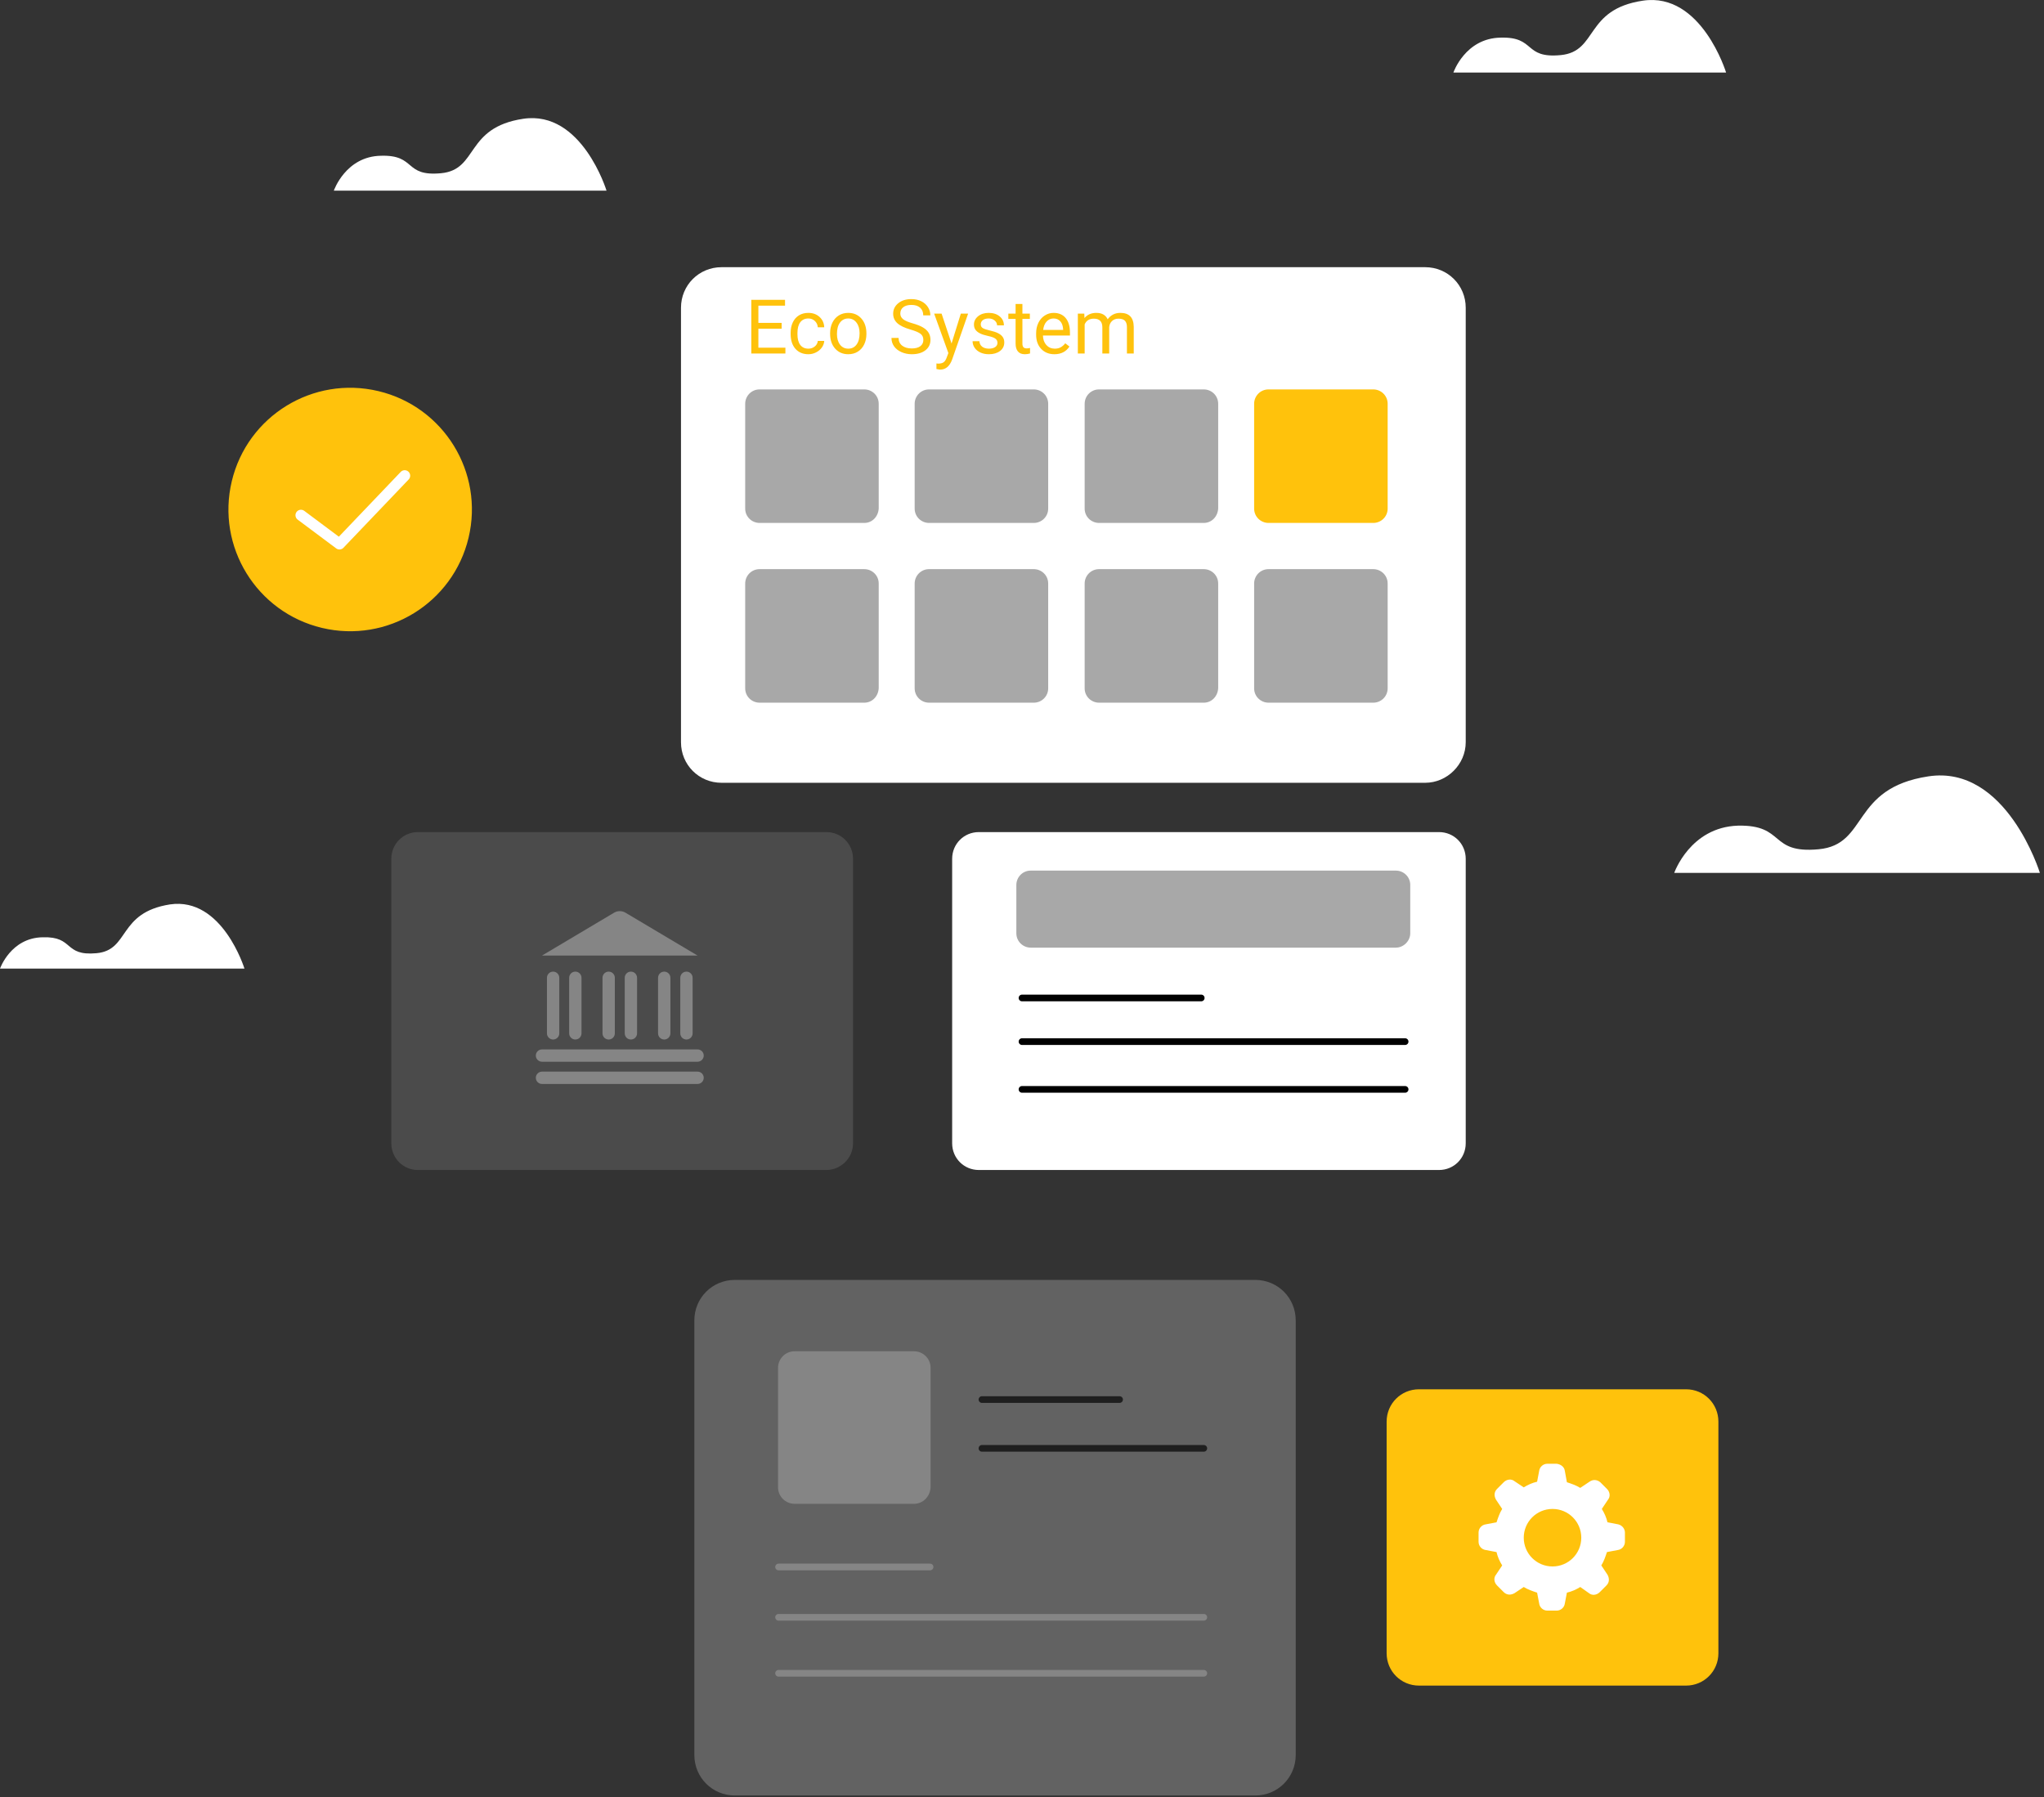 <svg width="398" height="350" viewBox="0 0 398 350" fill="none" xmlns="http://www.w3.org/2000/svg">
<rect x="0" y="0" width="398" height="350" fill="#333333" stroke="none"/>
<path d="M326 169.975C326 169.975 329.1 161.075 338.4 160.775C347.7 160.575 344.4 166.275 354.1 165.375C363.9 164.475 360.3 153.475 375.5 151.175C390.7 148.875 397.2 169.975 397.2 169.975H326Z" fill="white"/>
<path d="M65 37.129C65 37.129 67.3 30.429 74.2 30.329C81.1 30.129 78.6 34.429 85.9 33.729C93.2 33.029 90.5 24.829 101.9 23.129C113.3 21.429 118.1 37.129 118.1 37.129H65Z" fill="white"/>
<path d="M283 14.129C283 14.129 285.3 7.429 292.2 7.329C299.1 7.129 296.6 11.429 303.9 10.729C311.2 10.029 308.5 1.829 319.9 0.129C331.3 -1.571 336.1 14.129 336.1 14.129H283Z" fill="white"/>
<path d="M0 188.612C0 188.612 2.1 182.612 8.3 182.512C14.5 182.312 12.3 186.212 18.8 185.612C25.3 185.012 22.9 177.712 33.1 176.112C43.3 174.612 47.6 188.612 47.6 188.612H0Z" fill="white"/>
<g opacity="0.4">
<path d="M244.4 349.629H143.1C138.7 349.629 135.2 346.129 135.2 341.729V257.129C135.2 252.729 138.7 249.229 143.1 249.229H244.4C248.8 249.229 252.3 252.729 252.3 257.129V341.729C252.3 346.129 248.8 349.629 244.4 349.629Z" fill="#A8A8A8"/>
<path d="M178 292.829H154.7C153 292.829 151.5 291.429 151.5 289.629V266.329C151.5 264.629 152.9 263.129 154.7 263.129H178C179.7 263.129 181.2 264.529 181.2 266.329V289.629C181.1 291.429 179.7 292.829 178 292.829Z" fill="white"/>
<path d="M191.2 272.529H218" stroke="black" stroke-width="1.3" stroke-miterlimit="10" stroke-linecap="round" stroke-linejoin="round"/>
<path d="M191.2 282.029H234.4" stroke="black" stroke-width="1.3" stroke-miterlimit="10" stroke-linecap="round" stroke-linejoin="round"/>
<path d="M151.6 305.129H181.1" stroke="white" stroke-width="1.3" stroke-miterlimit="10" stroke-linecap="round" stroke-linejoin="round"/>
<path d="M151.6 314.929H234.4" stroke="white" stroke-width="1.3" stroke-miterlimit="10" stroke-linecap="round" stroke-linejoin="round"/>
<path d="M151.6 325.829H234.4" stroke="white" stroke-width="1.3" stroke-miterlimit="10" stroke-linecap="round" stroke-linejoin="round"/>
</g>
<path d="M91.237 104.714C94.275 91.982 86.416 79.198 73.684 76.16C60.953 73.122 48.169 80.98 45.131 93.712C42.093 106.444 49.951 119.228 62.683 122.266C75.415 125.304 88.199 117.446 91.237 104.714Z" fill="#FFC20C"/>
<path d="M58.6 100.329L66.1 105.929L78.8 92.629" stroke="white" stroke-width="2.136" stroke-miterlimit="10" stroke-linecap="round" stroke-linejoin="round"/>
<g opacity="0.4">
<path d="M160.9 227.829H81.4C78.5 227.829 76.2 225.529 76.2 222.629V167.229C76.2 164.329 78.5 162.029 81.4 162.029H160.9C163.8 162.029 166.1 164.329 166.1 167.229V222.629C166.1 225.529 163.7 227.829 160.9 227.829Z" fill="#6F6F6F"/>
<path fill-rule="evenodd" clip-rule="evenodd" d="M107.7 189.201C108.363 189.201 108.9 189.738 108.9 190.401V201.219C108.9 201.882 108.363 202.419 107.7 202.419C107.037 202.419 106.5 201.882 106.5 201.219V190.401C106.5 189.738 107.037 189.201 107.7 189.201ZM105.536 204.347C104.874 204.347 104.336 204.884 104.336 205.547C104.336 206.209 104.874 206.747 105.536 206.747H135.828C136.49 206.747 137.028 206.209 137.028 205.547C137.028 204.884 136.49 204.347 135.828 204.347H105.536ZM105.536 208.674C104.874 208.674 104.336 209.211 104.336 209.874C104.336 210.537 104.874 211.074 105.536 211.074H135.828C136.49 211.074 137.028 210.537 137.028 209.874C137.028 209.211 136.49 208.674 135.828 208.674H105.536ZM113.227 190.401C113.227 189.738 112.69 189.201 112.027 189.201C111.365 189.201 110.827 189.738 110.827 190.401V201.219C110.827 201.882 111.365 202.419 112.027 202.419C112.69 202.419 113.227 201.882 113.227 201.219V190.401ZM118.518 189.201C119.181 189.201 119.718 189.738 119.718 190.401V201.219C119.718 201.882 119.181 202.419 118.518 202.419C117.856 202.419 117.318 201.882 117.318 201.219V190.401C117.318 189.738 117.856 189.201 118.518 189.201ZM124.046 190.401C124.046 189.738 123.508 189.201 122.846 189.201C122.183 189.201 121.646 189.738 121.646 190.401V201.219C121.646 201.882 122.183 202.419 122.846 202.419C123.508 202.419 124.046 201.882 124.046 201.219V190.401ZM129.337 189.201C129.999 189.201 130.537 189.738 130.537 190.401V201.219C130.537 201.882 129.999 202.419 129.337 202.419C128.674 202.419 128.137 201.882 128.137 201.219V190.401C128.137 189.738 128.674 189.201 129.337 189.201ZM134.864 190.401C134.864 189.738 134.327 189.201 133.664 189.201C133.001 189.201 132.464 189.738 132.464 190.401V201.219C132.464 201.882 133.001 202.419 133.664 202.419C134.327 202.419 134.864 201.882 134.864 201.219V190.401Z" fill="white"/>
<path d="M135.828 186.074H105.537L119.512 177.762C119.861 177.538 120.267 177.419 120.682 177.419C121.097 177.419 121.503 177.538 121.852 177.762L135.828 186.074Z" fill="white"/>
</g>
<path d="M277.5 152.429H140.5C136.1 152.429 132.6 148.929 132.6 144.529V59.929C132.6 55.529 136.1 52.029 140.5 52.029H277.5C281.9 52.029 285.4 55.529 285.4 59.929V144.529C285.4 148.829 281.8 152.429 277.5 152.429Z" fill="white"/>
<path d="M168.3 101.829H147.9C146.4 101.829 145.1 100.629 145.1 99.029V78.629C145.1 77.129 146.3 75.829 147.9 75.829H168.3C169.8 75.829 171.1 77.029 171.1 78.629V99.029C171 100.629 169.8 101.829 168.3 101.829Z" fill="#A8A8A8"/>
<path d="M201.3 101.829H180.9C179.4 101.829 178.1 100.629 178.1 99.029V78.629C178.1 77.129 179.3 75.829 180.9 75.829H201.3C202.8 75.829 204.1 77.029 204.1 78.629V99.029C204.1 100.629 202.8 101.829 201.3 101.829Z" fill="#A8A8A8"/>
<path d="M234.4 101.829H214C212.5 101.829 211.2 100.629 211.2 99.029V78.629C211.2 77.129 212.4 75.829 214 75.829H234.4C235.9 75.829 237.2 77.029 237.2 78.629V99.029C237.1 100.629 235.9 101.829 234.4 101.829Z" fill="#A8A8A8"/>
<path d="M267.4 101.829H247C245.5 101.829 244.2 100.629 244.2 99.029V78.629C244.2 77.129 245.4 75.829 247 75.829H267.4C268.9 75.829 270.2 77.029 270.2 78.629V99.029C270.2 100.629 268.9 101.829 267.4 101.829Z" fill="#FFC20C"/>
<path d="M168.3 136.829H147.9C146.4 136.829 145.1 135.629 145.1 134.029V113.629C145.1 112.129 146.3 110.829 147.9 110.829H168.3C169.8 110.829 171.1 112.029 171.1 113.629V134.029C171 135.629 169.8 136.829 168.3 136.829Z" fill="#A8A8A8"/>
<path d="M201.3 136.829H180.9C179.4 136.829 178.1 135.629 178.1 134.029V113.629C178.1 112.129 179.3 110.829 180.9 110.829H201.3C202.8 110.829 204.1 112.029 204.1 113.629V134.029C204.1 135.629 202.8 136.829 201.3 136.829Z" fill="#A8A8A8"/>
<path d="M234.4 136.829H214C212.5 136.829 211.2 135.629 211.2 134.029V113.629C211.2 112.129 212.4 110.829 214 110.829H234.4C235.9 110.829 237.2 112.029 237.2 113.629V134.029C237.1 135.629 235.9 136.829 234.4 136.829Z" fill="#A8A8A8"/>
<path d="M267.4 136.829H247C245.5 136.829 244.2 135.629 244.2 134.029V113.629C244.2 112.129 245.4 110.829 247 110.829H267.4C268.9 110.829 270.2 112.029 270.2 113.629V134.029C270.2 135.629 268.9 136.829 267.4 136.829Z" fill="#A8A8A8"/>
<path d="M152.198 64.004H147.67V67.707H152.93V68.833H146.292V58.385H152.859V59.519H147.67V62.877H152.198V64.004ZM157.408 67.893C157.882 67.893 158.296 67.75 158.65 67.463C159.004 67.176 159.2 66.817 159.238 66.386H160.494C160.47 66.831 160.317 67.255 160.035 67.656C159.752 68.058 159.375 68.379 158.901 68.618C158.432 68.857 157.935 68.977 157.408 68.977C156.351 68.977 155.509 68.625 154.882 67.922C154.26 67.214 153.949 66.248 153.949 65.023V64.8C153.949 64.044 154.088 63.372 154.366 62.784C154.643 62.195 155.04 61.739 155.557 61.413C156.078 61.088 156.693 60.925 157.401 60.925C158.272 60.925 158.994 61.186 159.568 61.707C160.147 62.229 160.456 62.906 160.494 63.738H159.238C159.2 63.236 159.009 62.825 158.664 62.504C158.324 62.179 157.903 62.016 157.401 62.016C156.727 62.016 156.203 62.26 155.829 62.748C155.461 63.231 155.277 63.932 155.277 64.851V65.102C155.277 65.996 155.461 66.685 155.829 67.168C156.198 67.652 156.724 67.893 157.408 67.893ZM161.635 64.879C161.635 64.119 161.783 63.434 162.08 62.827C162.381 62.219 162.798 61.751 163.329 61.42C163.864 61.09 164.474 60.925 165.159 60.925C166.216 60.925 167.07 61.291 167.72 62.023C168.376 62.755 168.704 63.729 168.704 64.944V65.037C168.704 65.793 168.558 66.472 168.266 67.075C167.979 67.673 167.565 68.14 167.024 68.475C166.489 68.809 165.871 68.977 165.173 68.977C164.12 68.977 163.266 68.611 162.611 67.879C161.96 67.147 161.635 66.178 161.635 64.973V64.879ZM162.97 65.037C162.97 65.898 163.168 66.59 163.565 67.111C163.967 67.633 164.503 67.893 165.173 67.893C165.847 67.893 166.383 67.63 166.78 67.104C167.177 66.573 167.376 65.831 167.376 64.879C167.376 64.028 167.173 63.339 166.766 62.813C166.364 62.282 165.828 62.016 165.159 62.016C164.503 62.016 163.974 62.277 163.573 62.798C163.171 63.32 162.97 64.066 162.97 65.037ZM177.301 64.176C176.119 63.836 175.258 63.42 174.717 62.927C174.181 62.43 173.913 61.818 173.913 61.09C173.913 60.267 174.241 59.588 174.897 59.052C175.557 58.512 176.413 58.241 177.466 58.241C178.183 58.241 178.822 58.38 179.382 58.658C179.946 58.935 180.382 59.318 180.688 59.806C180.999 60.294 181.154 60.827 181.154 61.406H179.769C179.769 60.775 179.568 60.279 179.166 59.921C178.765 59.557 178.198 59.375 177.466 59.375C176.786 59.375 176.255 59.526 175.873 59.827C175.495 60.124 175.306 60.538 175.306 61.069C175.306 61.495 175.485 61.856 175.844 62.152C176.207 62.444 176.822 62.712 177.688 62.956C178.559 63.2 179.238 63.47 179.726 63.767C180.219 64.059 180.583 64.401 180.817 64.793C181.056 65.186 181.176 65.647 181.176 66.178C181.176 67.025 180.846 67.704 180.185 68.216C179.525 68.723 178.643 68.977 177.537 68.977C176.82 68.977 176.15 68.841 175.528 68.568C174.906 68.29 174.425 67.912 174.086 67.434C173.751 66.956 173.583 66.413 173.583 65.805H174.968C174.968 66.436 175.2 66.936 175.664 67.305C176.133 67.668 176.758 67.85 177.537 67.85C178.265 67.85 178.822 67.702 179.209 67.405C179.597 67.109 179.791 66.704 179.791 66.192C179.791 65.681 179.611 65.286 179.253 65.008C178.894 64.726 178.243 64.449 177.301 64.176ZM185.281 66.889L187.089 61.069H188.51L185.388 70.032C184.905 71.323 184.137 71.969 183.085 71.969L182.833 71.948L182.338 71.855V70.778L182.697 70.807C183.147 70.807 183.496 70.716 183.745 70.534C183.998 70.352 184.206 70.02 184.369 69.537L184.663 68.747L181.893 61.069H183.343L185.281 66.889ZM194.222 66.774C194.222 66.415 194.086 66.138 193.813 65.941C193.545 65.74 193.074 65.568 192.399 65.425C191.729 65.281 191.196 65.109 190.799 64.908C190.407 64.707 190.115 64.468 189.923 64.19C189.737 63.913 189.644 63.583 189.644 63.2C189.644 62.564 189.912 62.026 190.447 61.585C190.988 61.145 191.677 60.925 192.514 60.925C193.394 60.925 194.107 61.153 194.653 61.607C195.203 62.062 195.478 62.643 195.478 63.351H194.143C194.143 62.987 193.988 62.674 193.677 62.411C193.37 62.148 192.983 62.016 192.514 62.016C192.031 62.016 191.653 62.121 191.38 62.332C191.108 62.542 190.971 62.817 190.971 63.157C190.971 63.478 191.098 63.719 191.352 63.882C191.605 64.044 192.062 64.2 192.722 64.348C193.387 64.497 193.925 64.674 194.337 64.879C194.748 65.085 195.052 65.334 195.248 65.626C195.449 65.913 195.55 66.264 195.55 66.68C195.55 67.374 195.272 67.932 194.717 68.353C194.162 68.769 193.442 68.977 192.557 68.977C191.935 68.977 191.385 68.867 190.907 68.647C190.428 68.427 190.053 68.121 189.78 67.728C189.512 67.331 189.378 66.903 189.378 66.444H190.706C190.73 66.889 190.907 67.243 191.237 67.506C191.572 67.764 192.012 67.893 192.557 67.893C193.059 67.893 193.461 67.793 193.763 67.592C194.069 67.386 194.222 67.114 194.222 66.774ZM199.08 59.189V61.069H200.53V62.095H199.08V66.91C199.08 67.221 199.145 67.456 199.274 67.613C199.403 67.766 199.623 67.843 199.934 67.843C200.087 67.843 200.298 67.814 200.566 67.757V68.833C200.217 68.929 199.877 68.977 199.547 68.977C198.954 68.977 198.506 68.797 198.205 68.439C197.903 68.08 197.753 67.57 197.753 66.91V62.095H196.339V61.069H197.753V59.189H199.08ZM205.309 68.977C204.257 68.977 203.4 68.632 202.74 67.944C202.08 67.25 201.75 66.324 201.75 65.166V64.922C201.75 64.152 201.896 63.466 202.188 62.863C202.484 62.255 202.896 61.782 203.422 61.442C203.953 61.097 204.527 60.925 205.144 60.925C206.154 60.925 206.938 61.258 207.498 61.923C208.058 62.588 208.338 63.54 208.338 64.779V65.331H203.077C203.097 66.097 203.319 66.716 203.745 67.19C204.175 67.659 204.721 67.893 205.381 67.893C205.85 67.893 206.247 67.798 206.572 67.606C206.898 67.415 207.182 67.161 207.426 66.846L208.237 67.477C207.586 68.477 206.61 68.977 205.309 68.977ZM205.144 62.016C204.608 62.016 204.159 62.212 203.795 62.605C203.431 62.992 203.207 63.537 203.12 64.241H207.01V64.14C206.972 63.466 206.79 62.944 206.465 62.576C206.139 62.203 205.699 62.016 205.144 62.016ZM211.129 61.069L211.165 61.93C211.734 61.26 212.502 60.925 213.469 60.925C214.555 60.925 215.294 61.342 215.686 62.174C215.944 61.801 216.279 61.499 216.691 61.27C217.107 61.04 217.597 60.925 218.162 60.925C219.865 60.925 220.731 61.827 220.759 63.631V68.833H219.432V63.71C219.432 63.155 219.305 62.741 219.052 62.468C218.798 62.191 218.372 62.052 217.774 62.052C217.281 62.052 216.872 62.2 216.547 62.497C216.222 62.789 216.033 63.183 215.98 63.681V68.833H214.645V63.745C214.645 62.616 214.093 62.052 212.988 62.052C212.117 62.052 211.521 62.423 211.201 63.164V68.833H209.873V61.069H211.129Z" fill="#FFC20C"/>
<path d="M280.2 227.829H190.6C187.7 227.829 185.4 225.529 185.4 222.629V167.229C185.4 164.329 187.7 162.029 190.6 162.029H280.2C283.1 162.029 285.4 164.329 285.4 167.229V222.629C285.4 225.529 283.1 227.829 280.2 227.829Z" fill="white"/>
<path d="M271.8 184.529H200.7C199.2 184.529 197.9 183.329 197.9 181.729V172.329C197.9 170.829 199.1 169.529 200.7 169.529H271.8C273.3 169.529 274.6 170.729 274.6 172.329V181.729C274.6 183.229 273.3 184.529 271.8 184.529Z" fill="#A8A8A8"/>
<path d="M199 194.329H233.9" stroke="black" stroke-width="1.3" stroke-miterlimit="10" stroke-linecap="round" stroke-linejoin="round"/>
<path d="M199 202.829H273.6" stroke="black" stroke-width="1.3" stroke-miterlimit="10" stroke-linecap="round" stroke-linejoin="round"/>
<path d="M199 212.129H273.6" stroke="black" stroke-width="1.3" stroke-miterlimit="10" stroke-linecap="round" stroke-linejoin="round"/>
<path d="M328.3 328.229H276.3C272.8 328.229 270 325.429 270 321.929V276.829C270 273.329 272.8 270.529 276.3 270.529H328.3C331.8 270.529 334.6 273.329 334.6 276.829V321.929C334.6 325.429 331.8 328.229 328.3 328.229Z" fill="#FFC20C"/>
<path d="M315.1 296.829L313 296.429C312.8 295.529 312.4 294.629 311.9 293.829L313.1 292.029C313.6 291.429 313.5 290.529 312.9 289.929L311.6 288.629C311 288.129 310.2 288.029 309.5 288.529L307.7 289.729C306.9 289.229 306 288.929 305.1 288.629L304.7 286.429C304.6 285.629 303.9 285.129 303.1 285.029H301.3C300.5 285.029 299.8 285.629 299.7 286.429L299.3 288.529C298.4 288.729 297.5 289.129 296.7 289.629L294.9 288.429C294.3 287.929 293.4 288.029 292.8 288.629L291.5 289.929C290.9 290.529 290.9 291.329 291.3 292.029L292.5 293.829C292 294.629 291.7 295.529 291.4 296.429L289.3 296.829C288.5 296.929 287.9 297.629 287.9 298.429V300.229C287.9 301.029 288.5 301.729 289.3 301.829L291.4 302.229C291.6 303.129 292 304.029 292.5 304.829L291.3 306.629C290.8 307.229 290.9 308.129 291.5 308.729L292.8 310.029C293.4 310.629 294.2 310.629 294.9 310.229L296.7 309.029C297.5 309.529 298.4 309.829 299.3 310.129L299.7 312.229C299.8 313.029 300.5 313.629 301.3 313.629H303.1C303.9 313.629 304.6 313.029 304.7 312.229L305.1 310.129C306 309.929 306.9 309.529 307.7 309.029L309.4 310.229C310 310.729 310.9 310.629 311.5 310.029L312.8 308.729C313.4 308.129 313.4 307.329 313 306.629L311.8 304.829C312.3 304.029 312.6 303.129 312.9 302.229L315 301.829C315.8 301.729 316.4 301.029 316.4 300.229V298.429C316.4 297.729 315.9 297.029 315.1 296.829ZM302.3 305.029C299.2 305.029 296.7 302.529 296.7 299.429C296.7 296.329 299.2 293.829 302.3 293.829C305.4 293.829 307.9 296.329 307.9 299.429C307.9 302.529 305.4 305.029 302.3 305.029Z" fill="white"/>
</svg>
